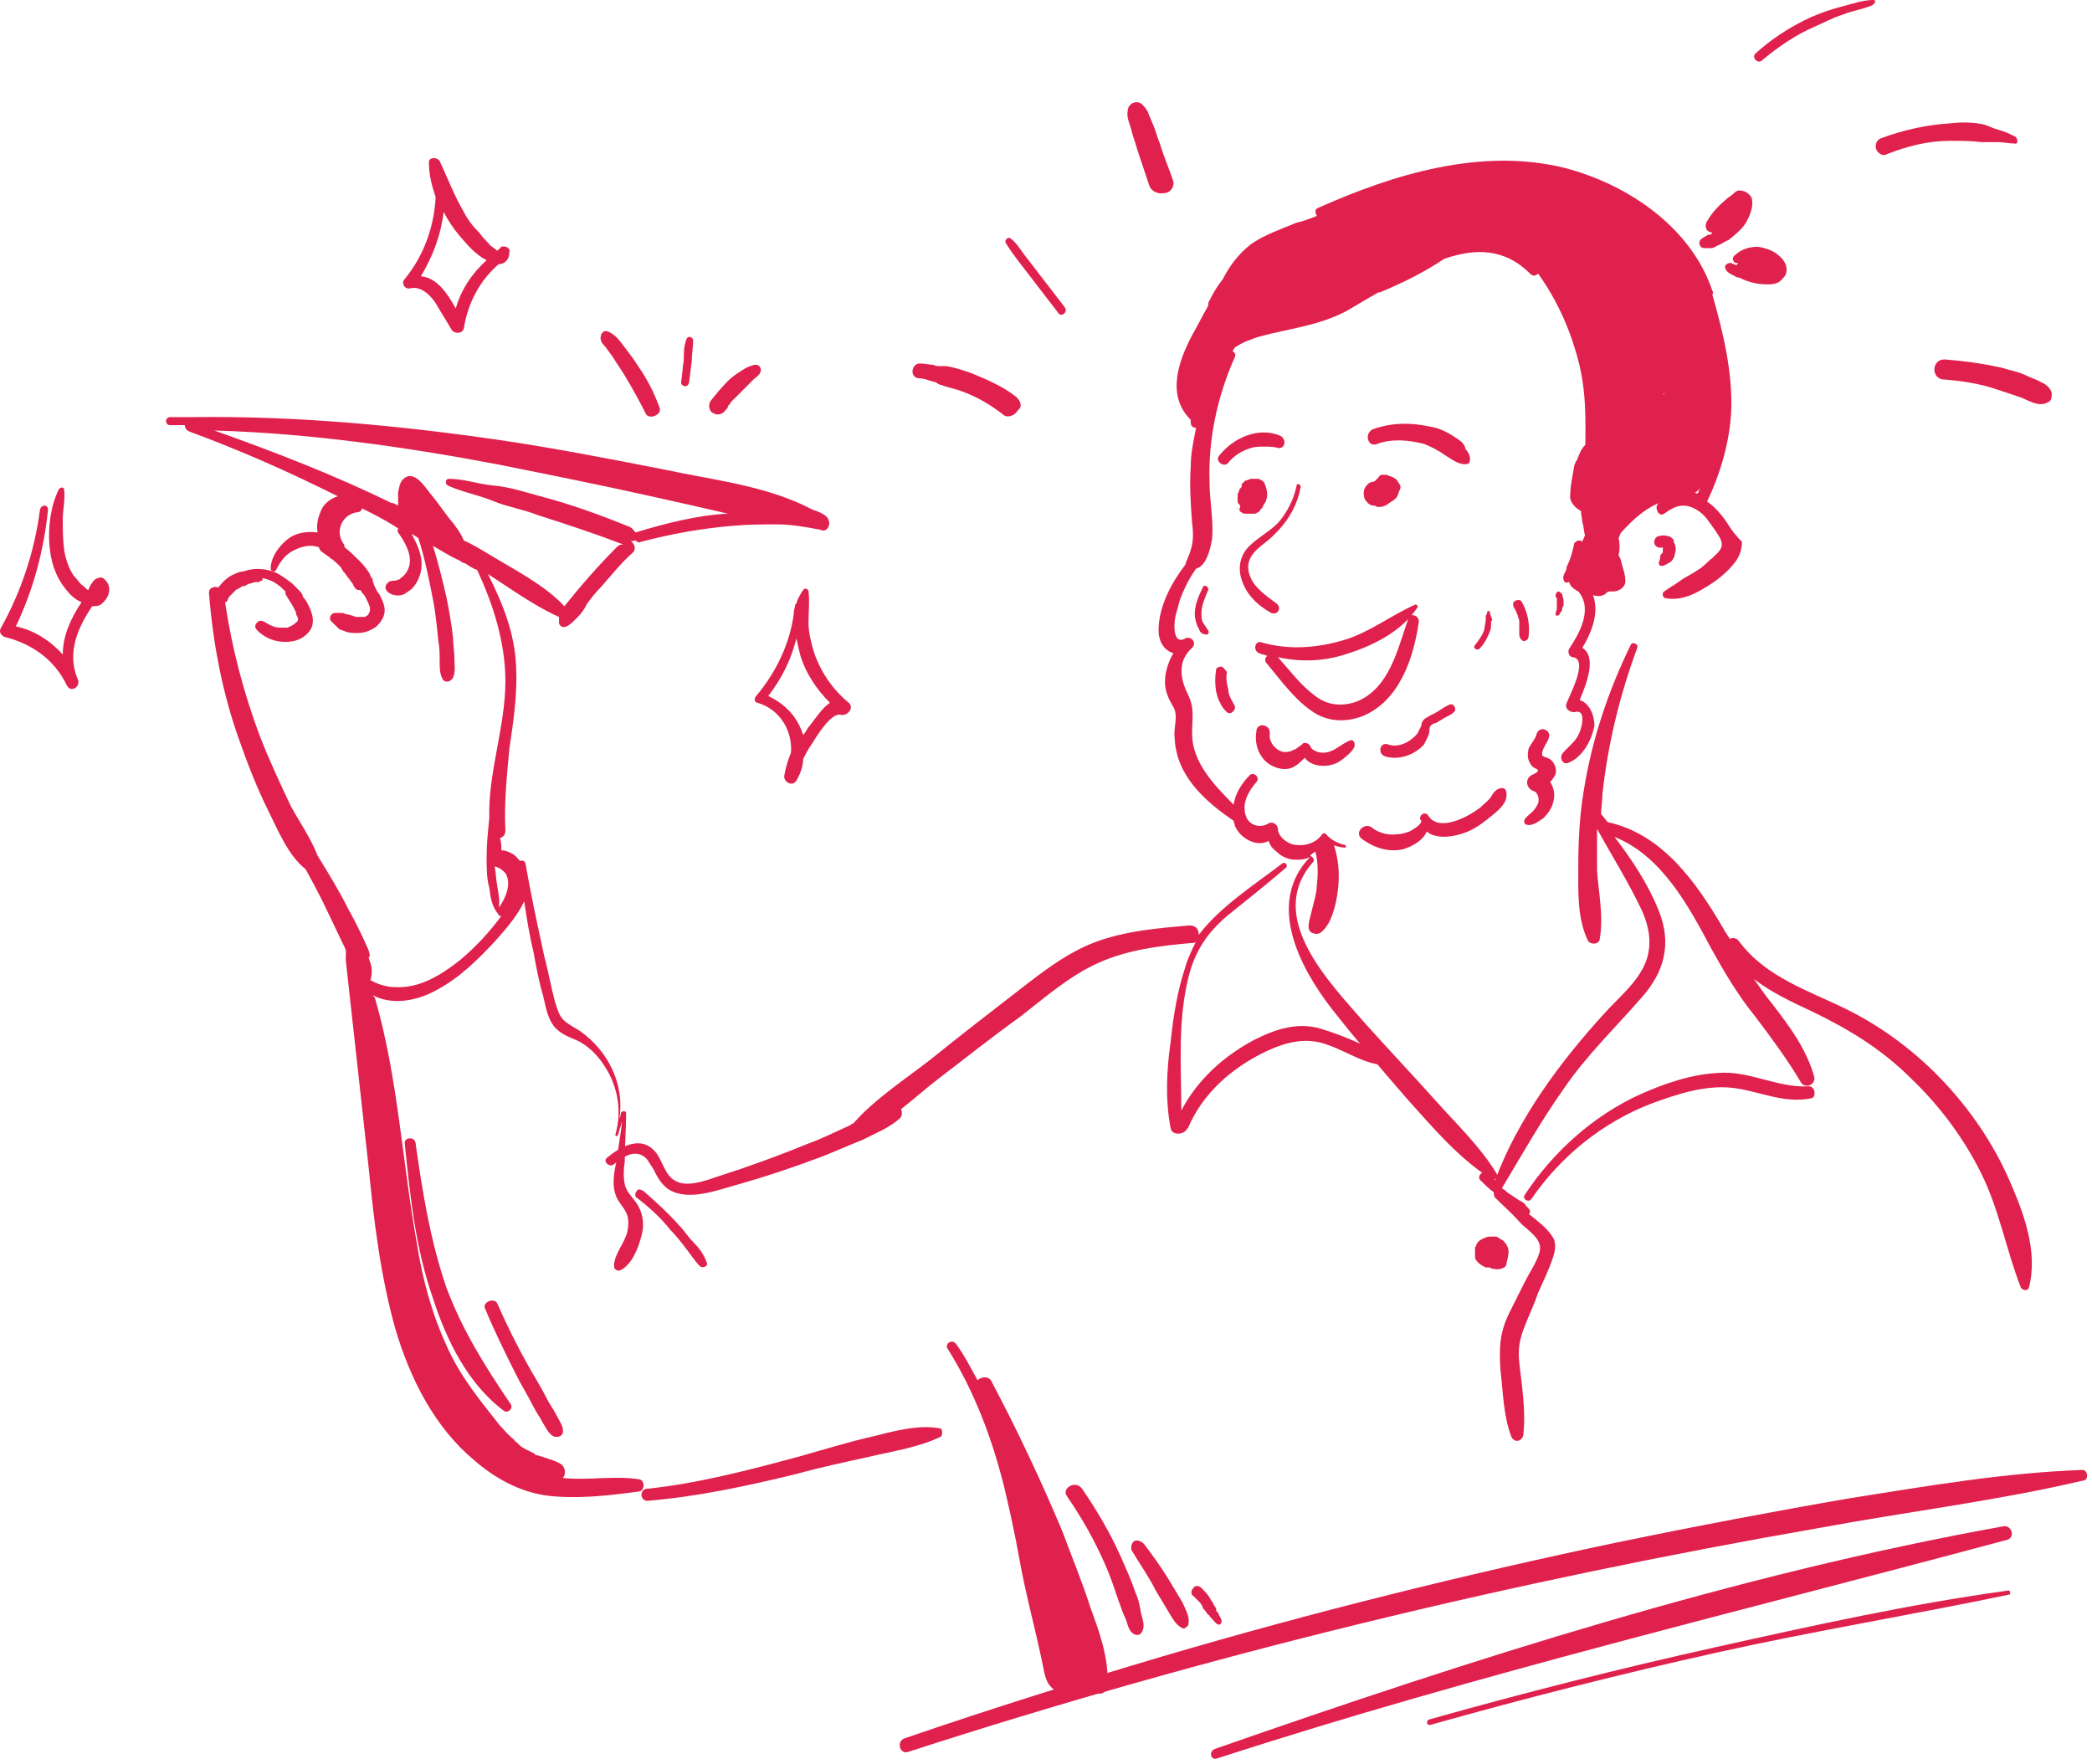 <svg width="268" height="226" viewBox="0 0 268 226" fill="none" xmlns="http://www.w3.org/2000/svg">
<path d="M158.552 65.289C158.38 65.117 158.38 65.117 158.38 65.117C158.552 65.117 158.552 65.289 158.552 65.289Z" fill="#E0214D"/>
<path d="M160.099 73.709C159.411 71.819 160.614 70.616 161.989 69.585C164.394 67.695 166.112 65.29 166.628 62.369C166.628 62.025 166.112 61.853 166.112 62.197C165.768 63.915 164.909 65.633 163.707 67.008C162.504 68.211 160.786 69.07 159.755 70.272C158.724 71.475 158.552 73.193 159.24 74.74C159.927 76.458 161.301 77.66 162.848 78.519C163.707 78.863 164.222 77.832 163.535 77.317C162.16 76.286 160.614 75.255 160.099 73.709Z" fill="#E0214D"/>
<path d="M159.067 65.633C159.239 65.805 159.411 65.805 159.583 65.805C159.754 65.805 159.754 65.805 159.926 65.805C160.098 65.805 160.098 65.805 160.27 65.805C160.442 65.805 160.614 65.805 160.614 65.805H160.785C161.129 65.633 161.301 65.633 161.473 65.29C161.644 65.118 161.816 64.946 161.816 64.774C161.988 64.602 161.988 64.431 162.16 64.259C162.16 64.087 162.332 63.743 162.332 63.572C162.332 63.228 162.332 62.884 162.16 62.369C162.16 62.197 161.988 62.025 161.988 61.853C161.816 61.681 161.816 61.681 161.644 61.51C161.473 61.51 161.473 61.51 161.301 61.338C161.129 61.338 160.785 61.338 160.614 61.338C160.442 61.338 160.442 61.338 160.27 61.338C160.098 61.338 159.926 61.51 159.754 61.51C159.583 61.51 159.411 61.681 159.411 61.681L159.239 61.853C159.067 62.025 159.067 62.025 159.067 62.197V62.369C158.895 62.541 158.724 62.712 158.724 62.884C158.724 63.056 158.552 63.228 158.552 63.228C158.552 63.4 158.552 63.572 158.552 63.743C158.552 63.915 158.552 64.087 158.552 64.259C158.552 64.431 158.724 64.602 158.895 64.774C158.724 65.461 158.724 65.461 159.067 65.633Z" fill="#E0214D"/>
<path d="M179.169 61.853C178.998 61.51 178.826 61.338 178.482 61.166C178.138 60.994 177.967 60.994 177.623 60.822C177.451 60.822 177.451 60.822 177.279 60.822C176.936 60.822 176.764 60.822 176.592 61.166C176.42 61.338 176.248 61.51 176.077 61.681C175.733 61.681 175.389 61.853 175.218 62.025C174.874 62.369 174.702 62.712 174.702 63.228C174.702 63.743 174.874 64.087 175.218 64.43C175.389 64.602 175.733 64.774 175.905 64.774C176.077 64.774 176.248 64.774 176.42 64.946H176.592C177.108 64.946 177.623 64.774 177.967 64.43C178.31 64.258 178.826 63.915 178.998 63.571C179.169 63.228 179.169 63.056 179.341 62.712C179.513 62.369 179.341 62.025 179.169 61.853Z" fill="#E0214D"/>
<path d="M185.869 90.203C185.354 90.375 184.839 90.719 184.323 91.062C183.808 91.406 183.292 91.578 182.777 91.921C182.433 92.093 182.09 92.437 182.09 92.952C181.918 93.296 181.746 93.639 181.574 93.983C180.715 95.014 179.169 95.873 177.794 95.358C176.763 95.014 176.42 96.56 177.451 96.904C179.169 97.419 181.23 96.732 182.433 95.358C182.605 95.014 182.777 94.67 182.949 94.327C182.949 94.155 183.12 93.983 183.12 93.639C183.12 93.468 183.12 93.124 183.292 92.952C183.464 92.78 183.808 92.609 183.98 92.609L184.839 92.093C185.354 91.749 186.041 91.578 186.385 91.062C186.557 90.719 186.213 90.203 185.869 90.203Z" fill="#E0214D"/>
<path d="M181.746 79.722C181.918 78.863 180.544 78.347 180.372 79.378C178.997 83.33 177.966 88.141 173.843 89.859C171.953 90.546 170.063 90.374 168.517 89.172C166.627 87.797 165.252 85.907 163.706 84.189C166.798 84.876 169.891 84.704 172.812 83.674C176.076 82.643 179.684 80.753 181.574 77.832C181.746 77.66 181.403 77.316 181.231 77.488C178.138 78.863 175.561 80.924 172.296 81.955C168.86 82.986 165.252 83.33 161.644 82.299C160.785 81.955 160.441 83.33 161.3 83.674C161.644 83.845 161.988 83.845 162.331 84.017C161.988 84.361 161.988 84.704 162.331 85.048C164.049 87.11 165.768 89.515 168.001 91.062C169.891 92.436 172.296 92.608 174.53 91.749C179.169 89.859 181.059 84.533 181.746 79.722Z" fill="#E0214D"/>
<path d="M172.984 94.843C171.953 95.186 171.094 96.217 169.891 96.389C169.204 96.561 168.001 96.217 167.83 95.53C167.658 95.186 166.97 95.015 166.799 95.358C166.627 95.53 166.283 95.702 166.111 95.874C165.94 96.046 165.596 96.046 165.424 96.217C164.909 96.389 164.393 96.389 164.05 96.217C163.191 95.874 162.503 94.843 162.675 93.984C162.675 93.468 162.503 93.125 161.988 92.953C161.472 92.781 160.957 93.125 160.957 93.64C160.613 95.53 161.472 97.592 163.362 98.279C164.221 98.623 165.252 98.623 165.94 98.107C166.283 97.936 166.627 97.592 166.97 97.248L167.142 97.076C167.658 97.764 168.517 98.107 169.548 98.107C170.235 98.107 171.094 97.936 171.781 97.42C172.469 96.905 173.156 96.389 173.499 95.702C173.671 95.186 173.328 94.671 172.984 94.843Z" fill="#E0214D"/>
<path d="M191.025 79.035C191.025 78.863 190.853 78.692 190.853 78.348C190.853 78.176 190.509 78.348 190.509 78.348C190.509 78.52 190.509 78.692 190.337 78.863C190.337 79.035 190.337 79.207 190.337 79.379C190.337 79.722 190.166 80.238 190.166 80.581C189.994 81.269 189.478 81.956 188.963 82.643C188.619 82.987 189.135 83.331 189.478 83.159C190.166 82.471 190.509 81.784 190.853 80.925C191.025 80.581 191.025 80.066 191.025 79.55C191.197 79.55 191.197 79.379 191.025 79.035Z" fill="#E0214D"/>
<path d="M194.975 77.144C194.803 76.8 194.459 76.8 194.116 76.972C193.772 77.144 193.772 77.488 193.944 77.831C194.288 78.347 194.459 78.862 194.631 79.549V79.721V79.893C194.631 80.065 194.631 80.237 194.631 80.409C194.631 80.58 194.631 80.752 194.631 80.924V81.096C194.631 81.096 194.631 81.439 194.631 81.268C194.631 81.611 194.803 81.955 195.147 82.127C195.49 82.127 195.834 81.955 195.834 81.439C196.006 79.893 195.662 78.347 194.975 77.144Z" fill="#E0214D"/>
<path d="M202.363 69.24C202.02 69.24 201.848 69.412 201.676 69.584C201.504 70.443 201.333 71.13 200.989 71.989C200.817 72.333 200.645 72.677 200.645 73.02C200.474 73.364 200.13 73.879 200.302 74.223C200.302 74.567 200.645 74.738 200.989 74.567C201.333 74.395 201.504 73.879 201.676 73.536C201.848 73.192 202.02 72.677 202.192 72.333C202.535 71.474 202.707 70.787 202.879 69.927C202.707 69.584 202.707 69.24 202.363 69.24Z" fill="#E0214D"/>
<path d="M203.91 64.601C203.394 63.914 202.363 64.601 202.879 65.288C203.394 66.147 203.566 67.007 203.566 68.037C203.566 68.553 203.566 68.896 203.394 69.412C203.394 69.755 203.222 69.927 203.222 70.271C203.222 70.443 203.222 70.786 203.222 70.958C203.222 71.474 203.738 71.474 204.081 71.302C204.253 71.13 204.597 70.958 204.769 70.615C204.941 70.443 204.941 70.099 205.112 69.755C205.284 69.24 205.284 68.553 205.284 67.865C204.941 66.835 204.425 65.632 203.91 64.601Z" fill="#E0214D"/>
<path d="M231.572 139.17C227.62 139.342 224.012 137.108 220.06 137.452C216.624 137.624 213.188 138.827 210.095 140.201C204.081 142.95 198.927 147.589 195.319 153.087C194.975 153.603 195.834 154.118 196.178 153.603C199.958 148.105 205.284 143.809 211.469 141.404C214.734 140.201 218.342 138.998 221.778 139.342C225.215 139.686 228.307 141.404 231.915 140.717C232.774 140.717 232.603 138.998 231.572 139.17Z" fill="#E0214D"/>
<path d="M193.256 160.304C193.256 159.789 192.913 159.273 192.569 158.929C192.225 158.758 192.054 158.586 191.71 158.414C191.71 158.414 191.538 158.414 191.366 158.414C191.195 158.414 191.023 158.414 190.851 158.414C190.507 158.414 190.164 158.586 189.82 158.758C189.476 158.929 189.305 159.101 189.133 159.445C189.133 159.617 188.961 159.789 188.961 159.789V159.96C188.961 160.304 188.961 160.648 188.961 160.991C188.961 161.335 189.133 161.507 189.476 161.85C189.648 162.022 189.992 162.194 190.335 162.366C190.507 162.366 190.679 162.366 190.851 162.366C191.023 162.538 191.195 162.538 191.366 162.538C191.882 162.709 192.569 162.538 192.913 162.194C193.084 161.507 193.256 160.819 193.256 160.304Z" fill="#E0214D"/>
<path d="M257.343 151.026C255.281 146.387 252.36 142.091 248.752 138.311C245.316 134.703 241.192 131.611 236.725 129.377C231.914 126.972 226.245 125.254 222.808 120.615C222.465 120.099 221.949 120.099 221.606 120.271C221.262 119.755 220.918 119.24 220.747 118.896C217.31 113.055 213.015 106.869 205.971 105.323C205.627 104.979 205.455 104.636 205.111 104.292C205.111 103.433 205.283 102.574 205.283 101.715C205.971 95.358 207.517 89.001 209.75 82.987C209.922 82.472 209.063 82.128 208.891 82.644C205.971 88.657 203.909 94.843 202.878 101.371C202.362 104.464 202.191 107.729 202.191 110.993C202.191 114.086 202.019 117.522 203.393 120.443C203.737 121.13 204.94 120.958 204.94 120.271C205.455 117.35 204.768 114.257 204.596 111.508C204.596 109.79 204.596 107.9 204.596 106.182C206.486 109.618 208.548 112.883 210.266 116.491C211.469 119.068 211.812 121.817 210.266 124.394C209.063 126.456 207.173 128.003 205.627 129.721C199.957 135.906 194.459 143.294 191.538 151.197C191.195 150.854 190.851 150.51 190.507 150.338C189.992 149.823 189.133 150.682 189.648 151.197C190.164 151.713 190.679 152.228 191.366 152.744C191.366 152.916 191.366 153.259 191.538 153.431C192.569 154.462 193.772 155.493 194.803 156.696C195.834 157.726 197.723 158.757 197.208 160.475C196.864 161.678 195.834 163.224 195.318 164.255C194.631 165.63 193.944 167.004 193.256 168.379C192.054 170.956 192.054 172.846 192.225 175.595C192.569 178.344 192.569 181.265 193.6 184.014C193.944 184.873 194.974 184.701 195.146 183.842C195.49 180.749 194.974 177.657 194.631 174.564C194.459 172.846 194.631 171.643 195.318 169.925C195.834 168.551 196.521 167.176 197.036 165.63C197.723 164.084 198.411 162.709 198.926 161.163C199.27 160.132 199.442 159.101 198.754 158.242C198.067 157.211 196.864 156.352 195.834 155.493C196.005 155.493 196.005 155.321 196.005 155.149C196.005 154.977 195.662 154.634 195.49 154.462C195.318 154.118 194.974 153.946 194.631 153.775C194.115 153.431 193.6 153.087 193.084 152.744C192.913 152.572 192.741 152.4 192.397 152.228C194.974 147.933 197.38 143.638 200.301 139.514C203.222 135.219 206.83 131.782 210.266 127.831C213.187 124.566 214.218 120.958 212.499 116.663C211.125 113.227 209.063 110.134 206.83 107.213C212.843 109.618 216.279 115.976 219.2 121.474C220.918 124.566 222.637 127.487 224.87 130.236C226.932 132.985 228.994 135.734 230.712 138.655C231.227 139.514 232.602 138.999 232.43 137.968C231.399 134.36 229.337 131.611 227.104 128.69C226.245 127.659 225.557 126.628 224.698 125.425C226.932 127.144 229.509 128.346 232.086 129.549C236.725 131.782 241.021 134.36 244.801 138.14C248.409 141.576 251.501 145.699 253.735 150.167C256.14 154.977 256.999 160.132 258.889 164.943C259.061 165.286 259.748 165.458 259.92 164.943C261.123 160.304 259.233 155.321 257.343 151.026Z" fill="#E0214D"/>
<path d="M224.356 25.256C224.012 24.74 223.497 24.396 222.81 24.396C222.466 24.396 222.122 24.74 221.951 24.912C221.779 25.084 221.435 25.256 221.263 25.427C220.233 26.286 219.373 27.145 218.686 28.348C218.343 28.864 218.514 29.551 219.03 29.723C219.202 29.723 219.202 29.723 219.373 29.895C219.202 29.895 219.202 30.066 219.03 30.066H218.858C218.686 30.066 218.686 30.238 218.514 30.238C218.343 30.41 218.171 30.41 217.999 30.582C217.483 30.925 217.655 31.785 218.343 31.785C218.686 31.785 219.03 31.785 219.202 31.785C219.545 31.785 219.717 31.613 220.061 31.441C220.576 31.269 220.92 30.925 221.435 30.754C222.294 30.066 223.153 29.379 223.669 28.52C224.356 27.317 224.7 26.115 224.356 25.256Z" fill="#E0214D"/>
<path d="M227.965 32.816C227.278 32.129 226.247 31.785 225.216 31.613C224.014 31.613 222.983 31.957 222.124 32.816C221.78 33.16 222.124 33.847 222.639 33.675C222.639 33.847 222.467 33.847 222.467 34.019C222.295 33.847 221.952 33.847 221.78 33.675C221.265 33.675 220.749 34.019 221.093 34.534C221.265 34.878 221.608 35.05 221.952 35.221C222.295 35.393 222.467 35.565 222.811 35.565C223.498 35.909 224.014 36.08 224.701 36.252C225.388 36.424 226.075 36.424 226.591 36.424C227.278 36.424 227.965 36.252 228.309 35.737C229.34 34.878 228.824 33.503 227.965 32.816Z" fill="#E0214D"/>
<path d="M164.051 55.84C161.302 54.637 158.037 56.011 156.147 58.417C155.632 59.104 156.834 59.963 157.35 59.276C158.037 58.417 159.068 57.729 160.271 57.386C160.786 57.214 161.302 57.214 161.989 57.214C162.504 57.214 163.192 57.214 163.707 57.386C164.566 57.558 164.91 56.355 164.051 55.84Z" fill="#E0214D"/>
<path d="M186.387 56.01C185.356 55.322 184.325 54.807 183.122 54.635C180.717 54.12 178.312 54.12 175.906 54.979C174.704 55.494 175.219 57.384 176.422 56.869C178.312 56.181 180.373 56.353 182.435 56.869C183.294 57.212 184.325 57.728 185.012 58.243C185.871 58.758 186.902 59.618 187.933 59.446C188.105 59.446 188.277 59.274 188.277 59.102C188.449 58.587 188.105 57.899 187.761 57.556C187.59 56.697 186.902 56.353 186.387 56.01Z" fill="#E0214D"/>
<path d="M154.088 75.253C153.572 76.284 153.057 77.487 153.057 78.689C153.057 79.205 153.228 79.72 153.4 80.236C153.572 80.408 153.572 80.579 153.744 80.923C153.916 81.095 154.088 81.267 154.431 81.267C154.775 81.439 154.947 80.923 154.775 80.751C154.603 80.579 154.603 80.408 154.431 80.236C154.259 80.064 154.259 79.892 154.088 79.72C153.916 79.377 153.916 79.033 153.916 78.518C153.916 77.487 154.431 76.456 154.775 75.597C154.947 75.253 154.259 74.738 154.088 75.253Z" fill="#E0214D"/>
<path d="M156.492 85.391C156.148 85.391 155.805 85.562 155.805 85.734C155.633 86.765 155.633 87.624 155.805 88.655C155.976 89.171 155.976 89.514 156.32 90.03C156.492 90.545 156.836 90.889 157.179 91.232C157.351 91.404 157.695 91.404 157.866 91.232C157.866 91.232 157.866 91.232 158.038 91.061C158.21 90.889 158.21 90.717 158.21 90.545C158.21 90.373 158.038 90.201 157.866 89.858C157.866 89.686 157.695 89.686 157.695 89.514C157.523 89.171 157.351 88.827 157.351 88.311C157.179 87.624 157.007 86.937 157.179 86.078C157.007 85.906 156.836 85.562 156.492 85.391Z" fill="#E0214D"/>
<path d="M192.059 101.025C191.543 101.197 191.2 101.713 191.028 102.056C190.684 102.572 190.169 102.915 189.653 103.431C188.107 104.633 184.327 106.695 182.953 104.462C182.609 103.946 181.922 104.29 181.922 104.805C181.922 104.977 181.922 104.977 182.093 105.149C182.093 105.664 180.891 106.352 180.547 106.523C180.032 106.695 179.516 106.867 179.001 106.867C177.798 107.039 176.595 106.695 175.736 106.008C174.877 105.321 173.503 106.523 174.362 107.382C175.908 108.585 177.97 109.272 179.86 108.757C180.891 108.413 182.265 107.726 182.781 106.523C183.983 107.554 186.217 107.211 187.592 106.695C188.622 106.352 189.653 105.664 190.512 104.977C191.371 104.29 192.574 103.431 192.918 102.4C193.09 101.713 193.09 100.682 192.059 101.025Z" fill="#E0214D"/>
<path d="M200.134 77.831C200.134 77.831 200.306 77.659 200.306 77.488V77.316C200.306 77.144 200.306 77.144 200.306 76.972C200.306 76.629 200.134 76.457 200.134 76.113C199.963 75.941 199.791 75.769 199.619 75.769C199.447 75.769 199.275 76.113 199.275 76.285C199.275 76.457 199.275 76.457 199.447 76.629V76.8C199.447 76.972 199.447 76.972 199.447 77.144V77.316V77.488C199.447 77.659 199.447 77.831 199.447 78.003C199.447 78.175 199.275 78.347 199.275 78.69C199.275 78.69 199.275 78.862 199.447 78.862C199.619 78.862 199.619 78.862 199.791 78.69C199.791 78.519 199.963 78.519 199.963 78.347C200.134 78.347 200.134 78.003 200.134 77.831Z" fill="#E0214D"/>
<path d="M202.368 89.686C203.227 87.624 204.602 84.188 202.712 82.985C204.258 80.408 205.289 77.316 203.227 74.738C202.712 74.051 201.681 75.082 202.197 75.769C204.087 78.003 202.368 81.096 200.994 83.157C200.822 83.501 200.994 84.188 201.509 84.188C203.571 84.532 200.994 89.171 200.65 90.202C200.478 90.717 200.994 91.233 201.681 91.233C203.399 90.717 202.54 93.638 202.197 94.153C201.681 95.184 200.822 95.7 200.135 96.559C199.791 97.074 200.135 97.933 200.822 97.761C202.712 97.074 203.915 94.841 204.258 92.951C204.258 91.576 203.571 90.03 202.368 89.686Z" fill="#E0214D"/>
<path d="M198.761 97.416C198.417 97.073 198.073 97.073 197.73 96.901C197.558 96.729 197.558 96.901 197.558 96.557C197.558 95.87 198.245 95.183 198.417 94.495C198.761 93.464 197.214 92.949 196.871 93.98C196.699 94.667 196.183 95.183 195.84 95.87C195.668 96.557 195.668 97.244 196.012 97.76C196.183 98.103 196.355 98.275 196.699 98.447C196.871 98.447 196.871 98.619 197.042 98.619C197.042 98.963 196.527 99.134 196.183 99.306C195.324 99.822 195.496 101.024 196.527 101.368C197.042 101.54 197.214 102.399 197.042 102.914C196.871 103.258 196.699 103.601 196.355 103.945C196.012 104.289 195.496 104.632 195.324 104.976C195.152 105.32 195.324 105.663 195.668 105.663C196.355 105.835 197.214 105.148 197.73 104.804C198.245 104.289 198.761 103.601 198.932 102.914C199.276 101.883 199.104 101.024 198.589 100.165C198.761 99.993 198.932 99.822 199.104 99.478C199.448 99.134 199.448 98.103 198.761 97.416Z" fill="#E0214D"/>
<path d="M221.268 67.006C220.581 65.975 219.722 64.945 218.691 64.257C220.409 60.649 221.612 56.526 221.784 52.574C221.955 47.591 220.753 42.609 219.378 37.798C219.378 37.626 219.55 37.454 219.378 37.282C216.629 29.035 208.382 23.537 200.307 21.476C189.654 18.898 178.486 22.335 168.865 26.63C168.349 26.802 168.521 27.317 168.693 27.661C167.834 28.005 166.975 28.348 166.116 28.52C164.054 29.379 161.992 30.066 160.274 31.269C158.728 32.472 157.525 34.018 156.666 35.736C155.979 36.595 155.463 37.454 154.948 38.485C154.776 38.657 154.776 39.001 154.776 39.172C154.089 40.375 153.402 41.75 152.714 42.952C150.996 46.217 149.45 50.512 152.371 53.605L152.542 53.777C152.542 53.949 152.542 53.949 152.542 54.12C152.542 54.636 152.886 54.808 153.23 54.808C152.886 56.526 152.542 58.072 152.542 59.79C152.371 62.196 152.542 64.601 152.714 67.006C152.886 68.209 152.886 69.412 152.542 70.443C152.371 71.13 152.027 71.645 151.855 72.333C150.137 74.566 148.419 77.659 148.419 80.751C148.419 82.126 149.106 83.329 150.309 83.672C149.622 84.875 149.106 86.421 149.278 87.968C149.45 88.999 149.793 89.686 150.309 90.545C150.996 91.748 150.309 93.122 150.481 94.497C150.653 99.307 154.261 102.572 158.041 105.149C158.041 105.321 158.212 105.665 158.212 105.836C158.9 107.383 160.961 108.585 162.508 107.726C162.68 108.242 163.023 108.757 163.539 109.101C164.226 109.788 165.085 110.132 165.944 110.132C166.631 110.132 167.147 110.132 167.834 109.788C162.164 115.63 166.459 123.877 170.583 129.203C173.676 133.155 176.94 136.935 180.205 140.715C183.469 144.323 186.733 148.274 191.029 151.023C191.544 151.367 192.06 150.68 191.716 150.336C189.654 146.9 186.562 143.979 183.813 140.886C180.892 137.622 177.799 134.357 174.878 131.093C170.411 125.939 161.992 117.52 168.178 110.475C168.521 110.132 168.178 109.788 167.834 109.616C168.006 109.444 168.178 109.273 168.521 109.101C168.865 110.475 168.865 112.022 168.693 113.396C168.693 114.083 168.521 114.771 168.349 115.458C168.178 116.145 168.006 116.832 167.834 117.52C167.662 118.207 167.318 119.41 168.349 119.581C169.208 119.925 169.896 118.722 170.239 118.207C170.927 116.832 171.27 115.286 171.442 113.568C171.614 111.85 171.442 109.96 170.927 108.414C170.927 108.242 170.927 108.242 170.755 108.242C171.27 108.414 171.786 108.585 172.301 108.585C172.473 108.585 172.473 108.242 172.301 108.242C171.442 108.07 170.411 107.554 169.896 106.867C169.724 106.695 169.552 106.695 169.38 106.867C168.693 107.898 167.318 108.414 166.116 108.242C165.085 108.242 163.71 107.211 163.71 106.18C163.71 105.665 163.023 105.149 162.508 105.493C161.305 106.18 159.93 105.665 159.587 104.462C159.071 102.916 159.93 101.369 160.961 100.166C161.477 99.651 160.618 98.792 160.102 99.307C159.071 100.338 158.212 101.713 158.041 103.087C155.463 100.51 152.714 97.589 152.714 93.981C152.714 92.091 153.058 90.717 152.199 88.999C151.168 86.937 150.824 84.703 152.714 82.985C153.402 82.298 152.542 81.439 151.855 81.782C149.965 82.813 150.481 79.033 150.653 78.69C150.824 78.002 150.996 77.487 151.168 76.8C151.683 75.425 152.371 74.051 153.23 72.848C154.604 72.504 155.12 70.099 155.292 68.896C155.463 66.491 154.948 64.085 154.948 61.68C154.776 56.182 155.979 50.684 158.212 45.701C158.384 45.358 158.041 45.014 157.869 45.014C158.041 44.842 158.041 44.67 158.212 44.499C159.243 43.812 160.274 43.468 161.305 43.124C165.085 42.093 168.865 41.75 172.473 39.86C173.676 39.172 175.05 38.313 176.596 37.454H176.768C179.689 36.252 182.438 34.877 185.015 33.159C188.967 31.785 192.747 31.785 196.011 35.049C196.355 35.393 196.699 35.393 197.042 35.049C199.62 38.657 201.338 42.609 202.369 46.904C203.399 51.371 203.056 55.667 203.056 60.134C203.056 60.649 203.915 60.821 204.087 60.306C204.43 58.931 204.602 57.557 204.774 56.182C204.946 57.213 204.946 58.072 205.118 59.103C205.289 60.306 205.977 61.337 207.351 61.337C208.554 61.337 209.757 60.306 209.585 59.103C209.413 57.385 209.413 55.839 209.069 54.12C209.757 53.777 210.1 53.089 210.1 52.23C210.1 52.23 210.1 52.23 210.1 52.059C210.444 51.887 210.787 51.715 210.959 51.371C211.818 51.371 212.849 51.028 213.193 50.34C213.365 52.059 213.536 53.777 213.536 55.667C213.536 56.869 214.224 57.557 215.083 57.728C214.911 58.931 214.739 59.962 214.396 61.165C214.052 62.539 215.942 63.398 216.629 62.196C217.145 61.165 217.66 60.134 218.004 59.103C218.347 59.275 218.691 59.275 219.035 59.103C219.035 59.275 218.863 59.447 218.863 59.618C218.519 60.821 218.004 62.024 217.488 63.226C216.801 63.055 215.942 62.883 215.083 63.055C214.052 63.227 213.193 63.914 212.506 64.429C211.818 64.945 212.506 66.319 213.193 65.804C213.88 65.288 214.739 64.773 215.598 64.773C216.457 64.773 217.145 65.116 217.832 65.632C218.519 66.147 219.035 67.006 219.55 67.694C219.894 68.209 220.581 69.068 220.581 69.755C220.581 70.443 219.894 70.958 219.378 71.474C218.691 71.989 218.175 72.676 217.488 73.02C216.801 73.535 215.942 73.879 215.255 74.394C214.567 74.91 213.88 75.253 213.193 75.769C212.849 75.941 213.021 76.628 213.365 76.628C215.083 76.972 216.801 76.284 218.175 75.425C219.722 74.566 221.268 73.364 222.299 71.989C222.814 71.302 223.158 70.443 223.158 69.412C222.471 68.725 221.784 67.865 221.268 67.006Z" fill="#E0214D"/>
<path d="M218.341 56.183C217.998 56.011 217.654 56.011 217.31 56.011C217.139 55.84 216.967 55.84 216.795 55.668C216.795 54.465 215.936 53.262 214.733 53.09C215.077 52.06 214.39 50.857 213.359 50.513C213.187 50.513 213.187 50.513 213.015 50.513C213.187 50.17 213.187 49.998 213.359 49.654C213.702 48.795 213.015 47.593 212.156 47.249C211.125 46.905 210.266 47.249 209.751 48.108C209.235 48.795 208.72 49.654 208.376 50.342C208.204 50.17 207.861 50.17 207.517 50.513C206.314 51.888 205.971 53.434 205.455 55.152C205.284 55.324 205.284 55.324 205.284 55.496C204.424 55.496 203.565 55.84 203.565 56.699C202.706 57.042 202.363 58.073 202.019 58.932C201.847 59.104 201.847 59.276 201.675 59.62C201.504 60.822 201.16 62.197 201.16 63.399C200.988 64.258 201.847 65.118 202.534 65.461C202.534 65.977 202.706 66.492 202.706 66.836C202.878 67.351 202.878 68.038 203.05 68.554C202.878 69.069 202.534 69.585 202.363 70.1C201.847 71.303 201.332 72.334 200.988 73.536C200.816 73.88 200.988 74.567 201.16 74.911C201.332 75.255 201.847 75.598 202.191 75.77C202.534 75.942 202.878 75.77 203.222 75.598C203.737 76.285 204.768 76.629 205.627 76.114C205.799 75.942 205.971 75.77 206.143 75.77C206.314 75.77 206.486 75.77 206.658 75.77C207.517 75.77 208.376 75.083 208.204 74.224C208.204 73.536 207.861 72.677 207.689 71.99C207.689 71.647 207.517 71.475 207.345 71.131C207.517 70.444 207.517 69.585 207.345 68.897C207.517 68.726 207.517 68.382 207.689 68.21C209.407 66.32 211.125 64.774 213.531 64.087C214.905 63.743 216.451 63.915 217.654 62.712C218.857 61.509 219.029 59.62 219.372 58.073C219.888 57.558 219.372 56.527 218.341 56.183Z" fill="#E0214D"/>
<path d="M213.874 68.725C213.359 68.553 212.843 68.553 212.328 68.725C211.984 68.896 211.813 69.412 211.984 69.755C212.156 70.099 212.672 70.271 213.015 70.099C213.015 70.099 213.015 70.099 213.015 70.271C213.015 70.271 213.015 70.271 213.015 70.443V70.615C213.015 70.615 213.015 70.615 213.015 70.786L212.843 70.958C212.672 71.13 212.672 71.302 212.672 71.474C212.672 71.645 212.5 71.989 212.5 72.161C212.5 72.333 212.672 72.504 212.843 72.504C213.187 72.504 213.359 72.333 213.703 72.161C214.218 71.989 214.562 71.302 214.562 70.958C214.733 70.443 214.733 69.927 214.39 69.412C214.562 69.24 214.218 68.896 213.874 68.725Z" fill="#E0214D"/>
<path d="M46.873 120.956C46.185 119.41 45.498 118.036 44.639 116.489C43.437 114.084 42.062 111.85 40.688 109.617C39.828 107.383 38.282 105.15 37.251 103.26C35.877 100.339 34.502 97.418 33.299 94.325C31.238 88.827 29.691 82.986 28.832 77.144C29.004 77.144 29.176 76.972 29.176 76.8C29.176 76.628 29.348 76.628 29.348 76.457C29.348 76.457 29.348 76.457 29.52 76.285C29.691 76.113 29.863 75.941 30.035 75.769C30.035 75.769 30.035 75.769 30.207 75.597C30.207 75.597 30.379 75.426 30.55 75.426C30.722 75.254 30.894 75.254 31.066 75.082C31.066 75.082 31.066 75.082 31.238 75.082C31.41 75.082 31.41 75.082 31.581 74.91C31.753 74.91 31.925 74.738 32.097 74.738C32.269 74.738 32.44 74.567 32.784 74.567C32.956 74.567 32.956 74.567 33.128 74.567C33.299 74.567 33.299 74.395 33.471 74.395C33.643 74.395 33.643 74.223 33.643 74.051C34.33 74.223 34.846 74.395 35.361 74.738C35.877 75.082 36.22 75.426 36.564 75.769C36.564 75.941 36.564 75.941 36.564 76.113C37.079 76.972 37.595 77.659 37.938 78.518V78.69C37.938 78.862 38.11 78.862 38.11 79.034C38.11 79.206 38.282 79.377 38.11 79.549C38.11 79.377 37.938 79.893 38.11 79.549C38.11 79.549 38.11 79.721 37.938 79.721C38.11 79.549 37.767 79.893 37.767 79.893C37.595 80.065 37.423 80.065 37.251 80.237C37.079 80.237 37.079 80.237 36.907 80.408C36.736 80.408 36.736 80.408 36.564 80.408C36.392 80.408 36.22 80.408 35.877 80.408C35.189 80.408 34.502 80.065 33.987 79.721C33.643 79.549 33.299 79.377 32.956 79.721C32.612 80.065 32.612 80.408 32.956 80.752C34.158 81.955 35.877 82.47 37.595 82.126C38.454 81.955 39.313 81.439 39.828 80.58C40.344 79.549 40 78.518 39.485 77.487C39.313 77.144 39.141 76.8 38.797 76.457C38.797 76.113 38.454 75.769 38.282 75.597C37.938 75.254 37.767 75.082 37.423 74.738C36.736 74.223 36.048 73.707 35.361 73.364C34.158 72.849 32.612 72.677 31.238 73.192C30.894 73.192 30.379 73.364 30.035 73.536C29.176 73.879 28.489 74.567 27.973 75.254C27.458 75.082 26.77 75.254 26.77 75.941C27.286 82.47 28.489 88.827 30.722 95.013C31.753 97.933 32.956 101.026 34.33 103.775C35.533 106.18 36.907 109.617 39.141 111.335C40.172 113.225 41.203 115.115 42.062 117.005C42.749 118.379 43.437 119.926 44.124 121.3C44.467 122.159 44.811 122.846 45.155 123.705C45.498 124.565 45.842 125.08 46.529 125.595C47.045 125.939 47.56 125.767 47.56 125.08C47.732 124.221 47.56 123.534 47.216 122.675C47.56 122.503 47.216 121.644 46.873 120.956Z" fill="#E0214D"/>
<path d="M120.41 182.981C117.661 182.466 114.569 183.325 111.82 184.012C108.727 184.7 105.462 185.73 102.37 186.59C96.013 188.308 89.484 190.026 82.955 190.713C81.924 190.713 81.924 192.259 82.955 192.259C89.312 191.744 95.669 190.369 102.026 188.823C105.119 187.964 108.383 187.277 111.476 186.59C114.397 185.902 117.833 185.387 120.582 184.012C120.754 183.669 120.754 182.981 120.41 182.981Z" fill="#E0214D"/>
<path d="M108.727 90.03C106.665 88.312 105.119 86.078 104.26 83.501C103.916 82.298 103.573 81.096 103.573 79.721C103.573 78.347 103.744 76.972 103.573 75.769C103.573 75.426 103.057 75.254 102.885 75.597C102.542 76.113 102.198 76.628 102.026 77.316L101.854 77.487C101.854 77.831 101.683 78.175 101.683 78.518C101.683 78.518 101.683 78.518 101.683 78.69C101.167 82.47 99.449 86.078 96.872 89.171C96.528 89.514 96.7 90.03 97.044 90.03C99.965 90.889 101.511 93.638 101.339 96.387C100.995 97.246 100.652 98.277 100.48 99.308C100.308 100.167 101.511 100.854 102.026 99.995C102.542 99.136 102.885 98.105 102.885 97.246C103.229 96.559 103.573 95.871 104.088 95.184C104.604 94.325 106.493 91.233 107.696 91.576C108.727 91.748 109.414 90.545 108.727 90.03ZM103.744 92.951C103.401 93.294 103.229 93.81 102.885 94.153C102.198 91.92 100.652 90.202 98.418 89.171C100.136 86.937 101.339 84.532 102.026 81.783C102.198 82.642 102.37 83.329 102.542 84.016C103.229 86.25 104.604 88.312 106.322 90.03C105.291 90.717 104.432 92.092 103.744 92.951Z" fill="#E0214D"/>
<path d="M53.232 146.385C53.06 145.526 51.686 145.698 51.858 146.557C52.545 153.258 53.232 159.958 55.466 166.316C57.184 171.642 59.933 177.312 64.572 180.748C65.087 181.092 65.775 180.404 65.431 179.889C62.166 175.078 59.246 170.439 57.184 164.941C55.122 158.928 54.091 152.57 53.232 146.385Z" fill="#E0214D"/>
<path d="M67.837 175.251C66.29 172.502 64.916 169.753 63.713 167.004C63.37 166.145 61.652 166.832 62.167 167.691C63.37 170.612 64.744 173.361 66.119 176.11C66.806 177.485 67.665 178.859 68.352 180.234C68.696 180.921 69.211 181.608 69.555 182.296C69.899 182.811 70.242 183.67 70.93 184.014C71.445 184.186 72.132 184.014 72.132 183.327C72.132 182.639 71.617 181.952 71.273 181.265C70.93 180.577 70.414 179.89 70.07 179.203C69.383 177.828 68.524 176.454 67.837 175.251Z" fill="#E0214D"/>
<path d="M105.636 65.977C105.121 65.633 104.605 65.461 104.09 65.289C98.248 62.197 91.376 61.51 85.018 60.135C77.974 58.761 70.93 57.386 63.885 56.355C50.827 54.465 37.77 53.262 24.712 53.434C24.54 53.434 24.368 53.434 24.196 53.434C23.337 53.434 22.478 53.434 21.791 53.434C21.104 53.434 21.104 54.465 21.791 54.465C22.478 54.465 22.994 54.465 23.681 54.465C23.681 54.809 23.853 55.152 24.368 55.324C30.897 57.73 37.082 60.479 43.268 63.571C42.237 63.915 41.378 64.602 41.034 65.633C40.69 66.492 40.519 67.351 40.69 68.21C39.488 68.038 38.113 68.21 37.082 68.897C35.88 69.757 34.677 71.303 34.677 72.849C34.677 73.193 35.192 73.365 35.364 73.021C35.88 71.99 36.567 70.959 37.77 70.444C38.8 69.928 39.831 69.757 40.862 70.1C40.862 70.272 41.034 70.616 41.378 70.787C41.55 70.959 41.893 71.131 42.065 71.303C42.065 71.303 42.237 71.303 42.237 71.475C42.408 71.475 42.408 71.647 42.58 71.647C42.924 71.99 43.439 72.334 43.783 72.849C43.783 73.021 43.955 73.021 43.955 73.193L44.127 73.365C44.298 73.537 44.47 73.88 44.642 74.052C44.814 74.224 44.986 74.567 45.157 74.739C45.329 75.083 45.501 75.598 46.017 75.598H46.188C46.36 75.942 46.532 76.114 46.704 76.285C46.876 76.629 47.047 76.973 47.219 77.316C47.219 77.488 47.391 77.66 47.391 77.832C47.391 78.004 47.391 78.175 47.391 78.347C47.391 78.347 47.219 78.519 47.219 78.691C47.219 78.691 47.219 78.691 47.047 78.863C46.876 78.863 46.876 79.035 46.704 79.035C46.876 79.035 46.532 79.035 46.532 79.035H46.36C46.36 79.035 46.36 79.035 46.188 79.035C46.017 79.035 46.017 79.035 45.845 79.035C45.673 79.035 45.501 79.035 45.157 78.863C44.986 78.863 44.642 78.691 44.47 78.691H44.298C44.127 78.519 43.783 78.519 43.611 78.519C43.439 78.519 43.439 78.519 43.268 78.519C43.439 78.519 43.439 78.519 43.268 78.519C43.096 78.519 43.096 78.519 42.924 78.519C42.408 78.519 42.065 79.206 42.408 79.55C42.58 79.722 42.752 79.894 42.924 80.065C43.096 80.237 43.268 80.409 43.439 80.581C43.783 80.753 43.955 80.753 44.298 80.924C44.814 81.096 45.329 81.096 45.845 81.096C46.704 81.096 47.563 80.753 48.25 80.237C48.766 79.722 49.281 79.035 49.281 78.175C49.281 77.488 48.938 76.801 48.594 76.114C48.25 75.77 48.078 75.255 47.907 74.911C47.907 74.739 47.735 74.567 47.735 74.224C47.735 74.052 47.735 74.052 47.563 74.052C47.563 73.88 47.391 73.708 47.391 73.537C47.047 73.021 46.704 72.506 46.188 71.99C45.501 71.303 44.814 70.616 44.127 70.1C44.127 69.928 44.127 69.757 43.955 69.585C42.924 68.038 43.783 65.977 45.673 65.633C46.017 65.633 46.36 65.461 46.36 65.118C47.735 65.805 49.109 66.492 50.484 67.351C50.656 67.523 50.827 67.523 50.999 67.695C50.999 67.867 50.827 68.038 50.999 68.21C51.858 69.413 52.889 71.131 52.374 72.677C52.202 73.193 51.858 73.708 51.343 74.052L51.171 74.224C50.999 74.224 50.827 74.396 50.484 74.396H50.312C50.312 74.396 49.968 74.396 49.797 74.567C49.281 74.911 49.281 75.427 49.625 75.77C49.968 76.114 50.484 76.285 50.999 76.285C51.687 76.285 52.03 75.942 52.546 75.598C53.233 75.083 53.748 74.052 53.92 73.193C54.264 71.475 53.576 69.928 52.717 68.382C53.061 68.554 53.233 68.726 53.576 68.897C54.435 71.475 54.951 74.224 55.466 76.801C55.81 78.519 55.982 80.409 56.154 82.127C56.325 82.986 56.325 83.845 56.325 84.704C56.325 85.564 56.325 86.251 56.669 86.938C57.013 87.625 57.872 87.282 58.044 86.766C58.387 86.079 58.215 85.048 58.215 84.361C58.215 83.502 58.044 82.643 58.044 81.784C57.872 80.065 57.528 78.175 57.184 76.457C56.669 74.224 56.154 72.162 55.466 69.928C56.669 70.616 57.7 71.303 58.903 71.818C59.075 71.99 59.418 72.162 59.59 72.162C60.105 72.506 60.621 72.849 61.136 73.021C63.198 77.488 64.744 82.299 64.744 87.282C64.744 93.123 62.511 98.965 62.683 104.807C62.511 106.525 62.339 108.071 62.339 109.789C62.339 111.164 62.339 112.538 62.683 113.741C62.854 115.116 63.026 116.146 63.885 117.177C63.885 117.349 64.057 117.349 64.229 117.349C62.683 119.411 60.964 121.301 58.903 123.019C56.497 124.909 53.748 126.627 50.656 126.455C48.938 126.455 47.047 125.596 46.017 124.393C46.017 123.878 45.845 123.363 45.845 122.847C45.845 122.332 45.501 122.16 45.157 122.16C45.157 121.816 45.158 121.301 45.329 120.957C45.501 120.442 44.642 120.098 44.47 120.785C44.298 121.473 44.298 122.16 44.298 123.019L47.219 149.478C47.907 156.523 48.766 163.567 50.656 170.268C52.546 176.625 55.638 182.81 60.793 187.106C63.37 189.339 66.463 191.057 69.899 191.573C73.85 192.088 78.146 191.573 81.926 191.057C82.613 190.886 82.613 189.683 81.926 189.511C78.661 188.996 75.397 189.683 72.132 189.339C72.132 189.167 72.304 189.167 72.304 188.996C72.476 188.48 72.304 187.965 71.961 187.621C71.445 187.277 70.93 187.106 70.414 186.934C70.242 186.934 70.071 186.762 69.899 186.762C69.727 186.762 69.555 186.59 69.383 186.59C69.212 186.59 69.04 186.418 68.696 186.418C68.696 186.418 68.524 186.418 68.524 186.247C68.181 186.075 67.837 185.903 67.493 185.731C67.15 185.559 66.806 185.388 66.463 185.044C66.291 184.872 66.291 184.872 66.119 184.7C66.119 184.7 65.947 184.7 65.947 184.528L65.775 184.357C65.088 183.841 64.573 183.154 64.057 182.638C61.48 179.374 58.903 176.281 57.184 172.33C55.295 168.206 54.092 163.739 53.405 159.272C51.515 148.791 50.999 138.139 48.078 128.002C48.078 127.83 47.907 127.658 47.735 127.486C50.312 128.861 53.576 128.173 55.982 126.799C58.903 125.253 61.308 122.847 63.542 120.442C64.744 119.067 66.291 117.349 67.15 115.459C67.493 117.693 67.837 119.926 68.353 121.988C68.696 123.878 69.04 125.768 69.555 127.486C69.899 128.861 70.071 130.235 70.93 131.438C71.789 132.469 72.82 132.812 74.022 133.328C75.397 134.015 76.6 135.218 77.459 136.592C79.177 139.169 79.692 142.434 78.833 145.355C78.833 145.527 79.005 145.698 79.177 145.355C79.349 144.839 79.52 144.152 79.692 143.637C79.52 145.355 79.177 147.073 79.005 148.619C78.661 150.166 78.318 151.884 79.005 153.43C79.349 154.117 79.864 154.633 80.208 155.32C80.551 156.007 80.551 156.866 80.379 157.725C80.036 159.272 78.661 160.646 78.661 162.193C78.661 162.708 79.177 162.88 79.52 162.708C80.895 162.021 81.754 159.959 82.098 158.584C82.613 157.038 82.441 155.32 81.41 153.946C80.895 153.258 80.208 152.571 80.036 151.712C79.864 150.853 79.864 149.822 80.036 148.791C80.036 146.729 80.208 144.668 80.208 142.606C80.208 142.262 79.692 142.262 79.52 142.606C79.52 142.778 79.52 142.949 79.349 143.293C80.036 138.998 77.974 134.702 74.366 132.125C73.85 131.781 73.163 131.438 72.476 130.922C71.617 130.235 71.445 129.376 71.102 128.345C70.586 126.455 70.242 124.393 69.727 122.504C68.868 118.552 68.009 114.6 67.322 110.648C67.322 110.305 66.806 110.133 66.634 110.305C66.291 109.961 65.947 109.446 65.432 109.274C65.088 109.102 64.744 108.93 64.229 108.93C64.229 108.415 64.229 107.899 64.057 107.384C64.401 107.212 64.744 107.04 64.744 106.353C64.573 102.917 64.916 99.48 65.26 95.872C65.775 92.436 66.291 89 66.119 85.392C65.947 81.096 64.401 77.316 62.511 73.537C65.432 75.426 68.524 77.66 71.617 79.035C71.617 79.378 71.617 79.55 71.617 79.894C72.132 80.924 73.163 79.894 73.679 79.378C73.85 79.206 73.85 79.206 74.022 79.035C74.538 78.519 74.881 78.004 75.225 77.316C75.74 76.629 76.256 75.942 76.943 75.255C78.318 73.708 79.52 72.162 81.067 70.787C81.582 70.272 81.239 69.585 80.723 69.241C80.895 69.413 81.239 69.241 81.41 69.241C81.582 69.413 81.926 69.585 82.098 69.413C86.049 68.382 89.829 67.695 93.953 67.351C95.843 67.179 97.733 67.179 99.623 67.179C101.513 67.179 103.231 67.523 105.121 67.867C105.98 68.382 106.839 66.836 105.636 65.977ZM64.744 111.851C65.603 113.226 64.744 115.116 63.885 116.318C63.885 116.318 63.885 116.318 63.885 116.49C64.057 115.459 63.885 114.6 63.714 113.569C63.542 112.71 63.542 111.851 63.37 110.992C64.057 111.164 64.401 111.507 64.744 111.851ZM81.41 68.21C81.239 68.038 81.067 67.695 80.723 67.523C76.943 65.977 73.163 64.602 69.212 63.571C67.322 63.056 65.26 62.369 63.198 62.197C61.308 62.025 59.418 61.338 57.528 61.338C57.013 61.338 57.013 62.025 57.356 62.197C59.246 63.056 61.308 63.4 63.37 64.258C65.088 64.946 67.15 65.289 68.868 65.977C72.648 67.179 76.256 68.382 79.864 69.757C79.52 69.757 79.349 69.757 79.005 70.1C76.6 72.506 74.366 75.083 72.304 77.66C69.727 74.911 65.947 73.021 62.854 71.131C61.652 70.444 60.621 69.757 59.418 69.241C59.075 68.382 58.559 67.695 58.044 67.008C57.013 65.805 56.154 64.43 55.123 63.228C54.435 62.369 53.061 60.135 51.687 61.338C51.171 61.853 51.171 62.369 50.999 63.056C50.999 63.571 50.999 64.258 50.999 64.774C50.656 64.602 50.484 64.43 50.14 64.43C42.752 60.822 35.192 57.901 27.461 55.152C39.488 55.496 51.687 57.214 63.542 59.448C70.414 60.822 77.287 62.197 84.159 63.743C87.252 64.43 90.345 65.118 93.266 65.805C89.486 65.977 85.362 67.008 81.41 68.21Z" fill="#E0214D"/>
<path d="M153.741 205.318C153.913 205.489 153.913 205.661 154.084 205.833C154.084 205.833 154.084 205.833 154.084 206.005L154.256 206.177C154.428 206.348 154.6 206.692 154.772 206.864C154.772 206.864 154.944 206.864 154.944 207.036L155.115 207.208C155.459 207.551 155.631 207.895 155.974 208.067C156.146 208.238 156.49 208.067 156.49 207.723C156.49 207.379 156.318 207.208 156.146 206.864C156.146 206.692 155.974 206.52 155.803 206.348V206.177C155.803 206.005 155.803 206.005 155.631 205.833C155.631 205.661 155.459 205.661 155.459 205.489C155.287 205.146 155.115 204.974 154.944 204.63C154.6 204.115 154.256 203.771 153.913 203.428C153.569 203.084 153.054 203.084 152.882 203.428C152.538 203.771 152.538 204.287 152.882 204.459C153.225 204.802 153.397 204.974 153.741 205.318Z" fill="#E0214D"/>
<path d="M266.795 188.309C256.83 188.652 246.865 190.37 237.071 191.917C227.106 193.635 217.141 195.525 207.176 197.587C187.589 201.71 168.174 206.521 148.931 212.191C137.935 215.455 126.938 218.892 115.942 222.671C114.74 223.015 115.255 224.905 116.458 224.39C154.601 212.019 193.774 202.569 233.291 195.697C244.459 193.635 255.799 192.26 266.795 189.683C267.654 189.683 267.482 188.309 266.795 188.309Z" fill="#E0214D"/>
<path d="M256.658 195.525C222.295 201.71 188.62 212.535 155.631 224.046C154.772 224.39 155.116 225.592 155.975 225.249C189.307 214.425 223.326 206.349 257.174 197.243C258.204 196.9 257.689 195.353 256.658 195.525Z" fill="#E0214D"/>
<path d="M257.173 203.772C244.63 205.49 232.26 208.239 219.889 210.988C207.518 213.737 195.32 216.83 183.121 220.266C182.605 220.438 182.777 221.125 183.293 220.953C195.491 217.517 207.69 214.424 220.061 211.675C232.431 208.926 244.974 206.864 257.344 204.287C257.688 204.287 257.516 203.6 257.173 203.772Z" fill="#E0214D"/>
<path d="M151.506 205.318C150.991 204.459 150.476 203.6 149.96 202.741C148.929 201.023 147.727 199.305 146.524 197.759C146.18 197.415 145.665 197.243 145.321 197.415C144.978 197.587 144.806 198.274 144.978 198.618C146.008 200.336 147.211 202.054 148.07 203.772C148.586 204.631 149.101 205.49 149.617 206.349C150.132 207.208 150.647 208.239 151.506 208.583C151.678 208.755 152.022 208.411 152.194 208.239C152.537 207.208 151.85 206.178 151.506 205.318Z" fill="#E0214D"/>
<path d="M145.494 204.115C144.979 202.569 144.291 201.022 143.604 199.476C142.23 196.383 140.511 193.463 138.621 190.714C137.762 189.511 135.872 190.714 136.731 191.744C138.621 194.493 140.168 197.242 141.542 200.335C142.23 201.881 142.745 203.428 143.26 204.974C143.604 205.833 143.776 206.52 144.119 207.208C144.463 207.895 144.463 208.754 145.15 209.269C145.666 209.613 146.181 209.441 146.353 208.926C146.697 208.239 146.353 207.38 146.181 206.692C146.009 205.661 145.838 204.802 145.494 204.115Z" fill="#E0214D"/>
<path d="M136.044 196.04C133.295 189.511 130.375 183.326 127.11 177.14C126.767 176.281 125.907 176.281 125.22 176.797C124.361 175.25 123.502 173.532 122.471 172.158C121.956 171.47 120.925 172.158 121.44 172.845C124.877 178.343 127.11 184.357 128.656 190.542C129.344 193.463 130.031 196.555 130.546 199.476C131.428 204.474 132.683 208.783 133.639 213.565C133.811 214.424 133.983 215.455 134.67 216.142C135.529 217.001 136.732 217.173 137.763 216.829C138.45 216.658 139.137 216.142 139.481 215.627C139.653 215.97 139.824 216.142 139.996 216.486C140.512 217.345 141.886 217.001 141.886 215.97C142.058 212.362 140.855 209.098 139.653 205.833C138.622 202.569 137.247 199.304 136.044 196.04Z" fill="#E0214D"/>
<path d="M86.903 156.867C85.529 155.32 83.983 153.946 82.436 152.571C82.093 152.4 81.749 152.228 81.577 152.571C81.406 152.743 81.234 153.259 81.577 153.431C83.124 154.633 84.67 156.008 85.873 157.554C86.56 158.241 87.247 159.1 87.763 159.788C88.45 160.647 88.965 161.506 89.653 162.193C89.996 162.537 90.855 162.193 90.512 161.678C90.168 160.647 89.481 159.788 88.793 159.1C88.106 158.413 87.591 157.554 86.903 156.867Z" fill="#E0214D"/>
<path d="M177.966 136.077C177.107 134.874 175.56 134.359 174.186 133.672C172.64 132.984 170.921 132.297 169.203 131.782C166.282 130.923 163.533 131.782 160.784 133.156C156.833 135.218 153.396 138.311 151.335 142.262C151.335 136.421 150.819 130.579 152.366 124.737C153.225 121.645 154.771 119.411 157.176 117.349C159.754 115.287 162.331 113.226 164.736 111.164C165.08 110.82 164.564 110.305 164.221 110.648C160.613 113.398 156.317 116.147 153.568 119.755C153.568 119.067 153.225 118.552 152.366 118.552C148.414 118.896 144.29 119.239 140.51 120.614C136.73 121.988 133.466 124.565 130.373 126.971C126.593 129.892 122.813 132.812 119.205 135.733C116.113 138.139 112.161 140.716 109.412 143.809C109.24 143.98 109.068 143.98 108.897 144.152C107.007 145.011 105.288 145.87 103.398 146.558C99.619 148.104 95.839 149.478 92.059 150.681C90.512 151.197 87.935 152.227 86.389 151.197C85.186 150.509 84.843 148.619 83.984 147.589C82.094 145.355 79.516 146.901 77.798 148.276C77.111 148.791 78.142 149.65 78.657 149.135C79.688 148.448 80.719 147.417 82.094 147.932C82.953 148.276 83.124 148.963 83.64 149.65C84.155 150.681 84.671 151.712 85.702 152.399C88.279 153.946 92.059 152.399 94.636 151.712C98.244 150.681 101.852 149.478 105.46 148.104C107.178 147.417 108.725 146.729 110.443 146.042C112.161 145.183 113.879 144.496 115.254 143.293C115.597 142.95 115.597 142.434 115.425 142.09C116.972 140.888 118.518 139.513 120.064 138.311C123.673 135.562 127.109 132.812 130.717 130.235C133.81 127.83 136.902 125.081 140.682 123.363C144.462 121.645 148.757 121.129 152.881 120.786C153.053 120.786 153.053 120.786 153.225 120.614C152.709 121.645 152.194 122.675 151.85 123.878C150.819 126.971 150.304 130.235 149.96 133.5C149.445 137.108 149.273 140.888 149.96 144.496C150.132 145.527 151.678 145.355 152.022 144.668L152.194 144.496C154.084 140.029 157.864 136.764 162.159 134.702C164.736 133.5 167.313 132.813 170.062 133.843C172.64 134.702 175.389 136.764 178.309 136.421C178.138 136.764 178.309 136.421 177.966 136.077Z" fill="#E0214D"/>
<path d="M150.304 23.194C149.789 21.648 149.101 20.102 148.586 18.383C148.242 17.524 148.07 16.837 147.727 15.978C147.555 15.634 147.383 15.119 147.211 14.775C147.04 14.26 146.868 13.916 146.352 13.401C145.665 12.714 144.462 13.229 144.462 14.26C144.291 15.119 144.806 15.978 144.978 16.837C145.15 17.524 145.493 18.383 145.665 19.071C146.18 20.617 146.696 22.163 147.211 23.71C147.383 24.397 148.242 24.912 149.101 24.741C149.96 24.741 150.476 23.881 150.304 23.194Z" fill="#E0214D"/>
<path d="M136.388 39.345C135.185 37.798 134.154 36.424 132.952 34.877C132.436 34.19 131.749 33.331 131.233 32.644C130.718 31.957 130.203 31.098 129.515 30.582C129.172 30.238 128.656 30.754 128.828 31.098C129.344 31.957 129.859 32.644 130.374 33.331C130.89 34.018 131.577 34.877 132.093 35.565C133.295 37.111 134.326 38.486 135.529 40.032C135.872 40.719 136.903 40.032 136.388 39.345Z" fill="#E0214D"/>
<path d="M130.202 50.858C128.483 49.483 126.422 48.624 124.36 47.765C123.329 47.422 122.298 47.078 121.267 46.906C120.924 46.906 120.752 46.906 120.408 46.906C120.065 46.906 119.893 46.906 119.549 46.734C119.034 46.734 118.518 46.562 117.831 46.562C116.8 46.562 116.456 48.281 117.659 48.453C118.175 48.453 118.69 48.624 119.205 48.796C119.377 48.796 119.721 48.968 119.893 48.968C120.065 49.14 120.408 49.312 120.58 49.312C121.439 49.655 122.47 49.827 123.329 50.171C125.219 50.858 126.937 51.889 128.483 53.091C128.999 53.607 130.03 53.263 130.373 52.576C131.061 52.061 130.717 51.373 130.202 50.858Z" fill="#E0214D"/>
<path d="M239.991 0C238.617 0 237.242 0.515 235.868 0.859C234.493 1.203 233.119 1.718 231.916 2.234C229.339 3.436 226.934 4.983 224.872 6.873C224.356 7.388 225.215 8.247 225.731 7.732C227.793 6.013 230.026 4.467 232.432 3.436C233.634 2.921 234.837 2.234 236.04 1.89C237.242 1.375 238.617 1.203 239.82 0.687C240.335 0.344 240.335 0 239.991 0Z" fill="#E0214D"/>
<path d="M258.203 17.524C257.516 17.181 256.829 16.837 256.142 16.665C255.454 16.494 254.767 16.15 254.252 15.978C252.877 15.634 251.159 15.634 249.785 15.806C246.864 15.978 243.771 16.665 241.022 17.696C240.507 17.868 240.163 18.383 240.335 19.071C240.507 19.586 241.194 20.102 241.709 19.758C244.286 18.727 247.035 18.04 249.785 18.04C251.159 18.04 252.534 18.04 253.908 18.212C254.595 18.212 255.283 18.212 255.97 18.212C256.657 18.212 257.344 18.383 258.032 18.383C258.547 18.555 258.547 17.868 258.203 17.524Z" fill="#E0214D"/>
<path d="M262.842 50.34C262.671 49.653 261.983 49.138 261.468 48.966C260.952 48.622 260.265 48.45 259.578 48.107C258.547 47.591 257.344 47.419 256.313 47.076C253.908 46.56 251.503 46.217 249.097 46.045C247.379 46.045 247.379 48.622 249.097 48.622C251.331 48.794 253.564 49.138 255.626 49.825C256.657 50.169 257.688 50.512 258.719 50.856C259.75 51.199 261.124 52.23 262.327 51.543C262.842 51.371 262.842 50.856 262.842 50.34Z" fill="#E0214D"/>
<path d="M64.225 31.613C64.053 31.785 63.881 31.957 63.709 32.129C63.365 31.785 62.678 31.442 62.678 31.27C62.335 30.926 61.819 30.411 61.475 29.895C60.616 29.036 59.929 28.177 59.414 27.146C58.211 25.085 57.352 22.851 56.321 20.617C55.977 20.102 54.947 20.102 54.947 20.789C54.947 22.336 55.29 23.71 55.806 25.256C55.634 29.036 54.259 32.816 51.854 35.737C51.339 36.252 51.854 37.112 52.541 36.94C53.916 36.596 55.118 37.799 55.806 38.83C56.493 40.032 57.18 41.063 57.867 42.266C58.211 42.781 59.242 42.781 59.414 42.094C59.929 38.83 61.475 35.909 63.881 33.847C64.568 33.847 65.255 33.332 65.255 32.301C65.427 31.785 64.74 31.442 64.225 31.613ZM58.383 39.517C57.352 37.627 55.977 35.565 53.916 35.393C55.462 32.816 56.493 30.067 56.837 27.146C57.352 28.177 58.039 29.208 58.898 30.239C59.929 31.442 60.96 32.644 62.335 33.332C60.445 35.05 59.07 37.112 58.383 39.517Z" fill="#E0214D"/>
<path d="M13.196 74.052C12.853 73.881 12.509 74.052 12.165 74.224C11.822 74.568 11.478 75.083 11.306 75.599C10.963 75.427 10.791 75.083 10.447 74.912C10.104 74.568 9.76 74.052 9.416 73.709C8.729 72.678 8.385 71.475 8.214 70.444C8.042 69.07 8.042 67.695 8.042 66.493C8.042 65.29 8.385 63.916 8.214 62.713C8.214 62.369 7.698 62.369 7.526 62.713C6.495 64.775 6.152 67.524 6.324 69.757C6.495 71.819 7.011 73.709 8.385 75.427C8.901 76.114 9.588 76.802 10.447 77.145C9.073 79.207 8.042 81.441 8.042 83.846C6.495 82.128 4.434 80.753 2.028 80.238C4.262 75.599 5.636 70.444 6.152 65.29C6.152 64.603 5.293 64.603 5.121 65.29C4.434 70.616 2.716 75.771 0.138 80.41C-0.205 80.925 0.138 81.441 0.654 81.612C4.09 82.471 7.011 84.533 8.557 87.798C9.073 88.829 10.447 87.969 9.932 86.939C8.557 83.674 9.932 80.41 11.822 77.661C12.165 77.661 12.509 77.661 12.853 77.489C14.227 76.458 14.399 74.912 13.196 74.052Z" fill="#E0214D"/>
<path d="M97.385 47.076C97.041 46.389 96.182 46.904 95.666 47.076C94.807 47.591 93.948 48.107 93.261 48.794C92.402 49.653 91.715 50.512 91.027 51.371C90.684 51.887 90.856 52.746 91.371 52.917C91.886 53.261 92.574 53.089 92.917 52.574C93.089 52.402 93.261 52.23 93.261 52.058C93.261 52.058 93.261 51.887 93.433 51.887C93.433 51.715 93.605 51.715 93.605 51.543C93.948 51.199 94.292 50.856 94.635 50.512C94.979 50.169 95.323 49.825 95.666 49.481C96.01 49.138 96.354 48.794 96.697 48.45C97.041 48.279 97.728 47.591 97.385 47.076Z" fill="#E0214D"/>
<path d="M88.794 43.641C88.794 43.126 88.107 42.954 87.935 43.469C87.592 44.328 87.592 45.359 87.592 46.218C87.42 47.078 87.42 48.108 87.248 48.968C87.248 49.311 87.592 49.483 87.763 49.483C88.107 49.483 88.279 49.139 88.279 48.968L88.623 46.218C88.623 45.359 88.794 44.5 88.794 43.641Z" fill="#E0214D"/>
<path d="M84.498 52.231C83.811 50.342 82.952 48.623 81.749 46.905C81.234 46.046 80.547 45.187 80.031 44.5C79.516 43.812 78.828 42.782 77.797 42.438C77.282 42.266 76.939 42.782 76.939 43.297C76.939 43.812 77.282 44.156 77.626 44.5C77.797 44.843 78.141 45.187 78.485 45.703C79 46.562 79.516 47.249 80.031 48.108C81.062 49.826 81.921 51.372 82.78 53.09C83.296 53.778 84.842 53.09 84.498 52.231Z" fill="#E0214D"/>
</svg>
